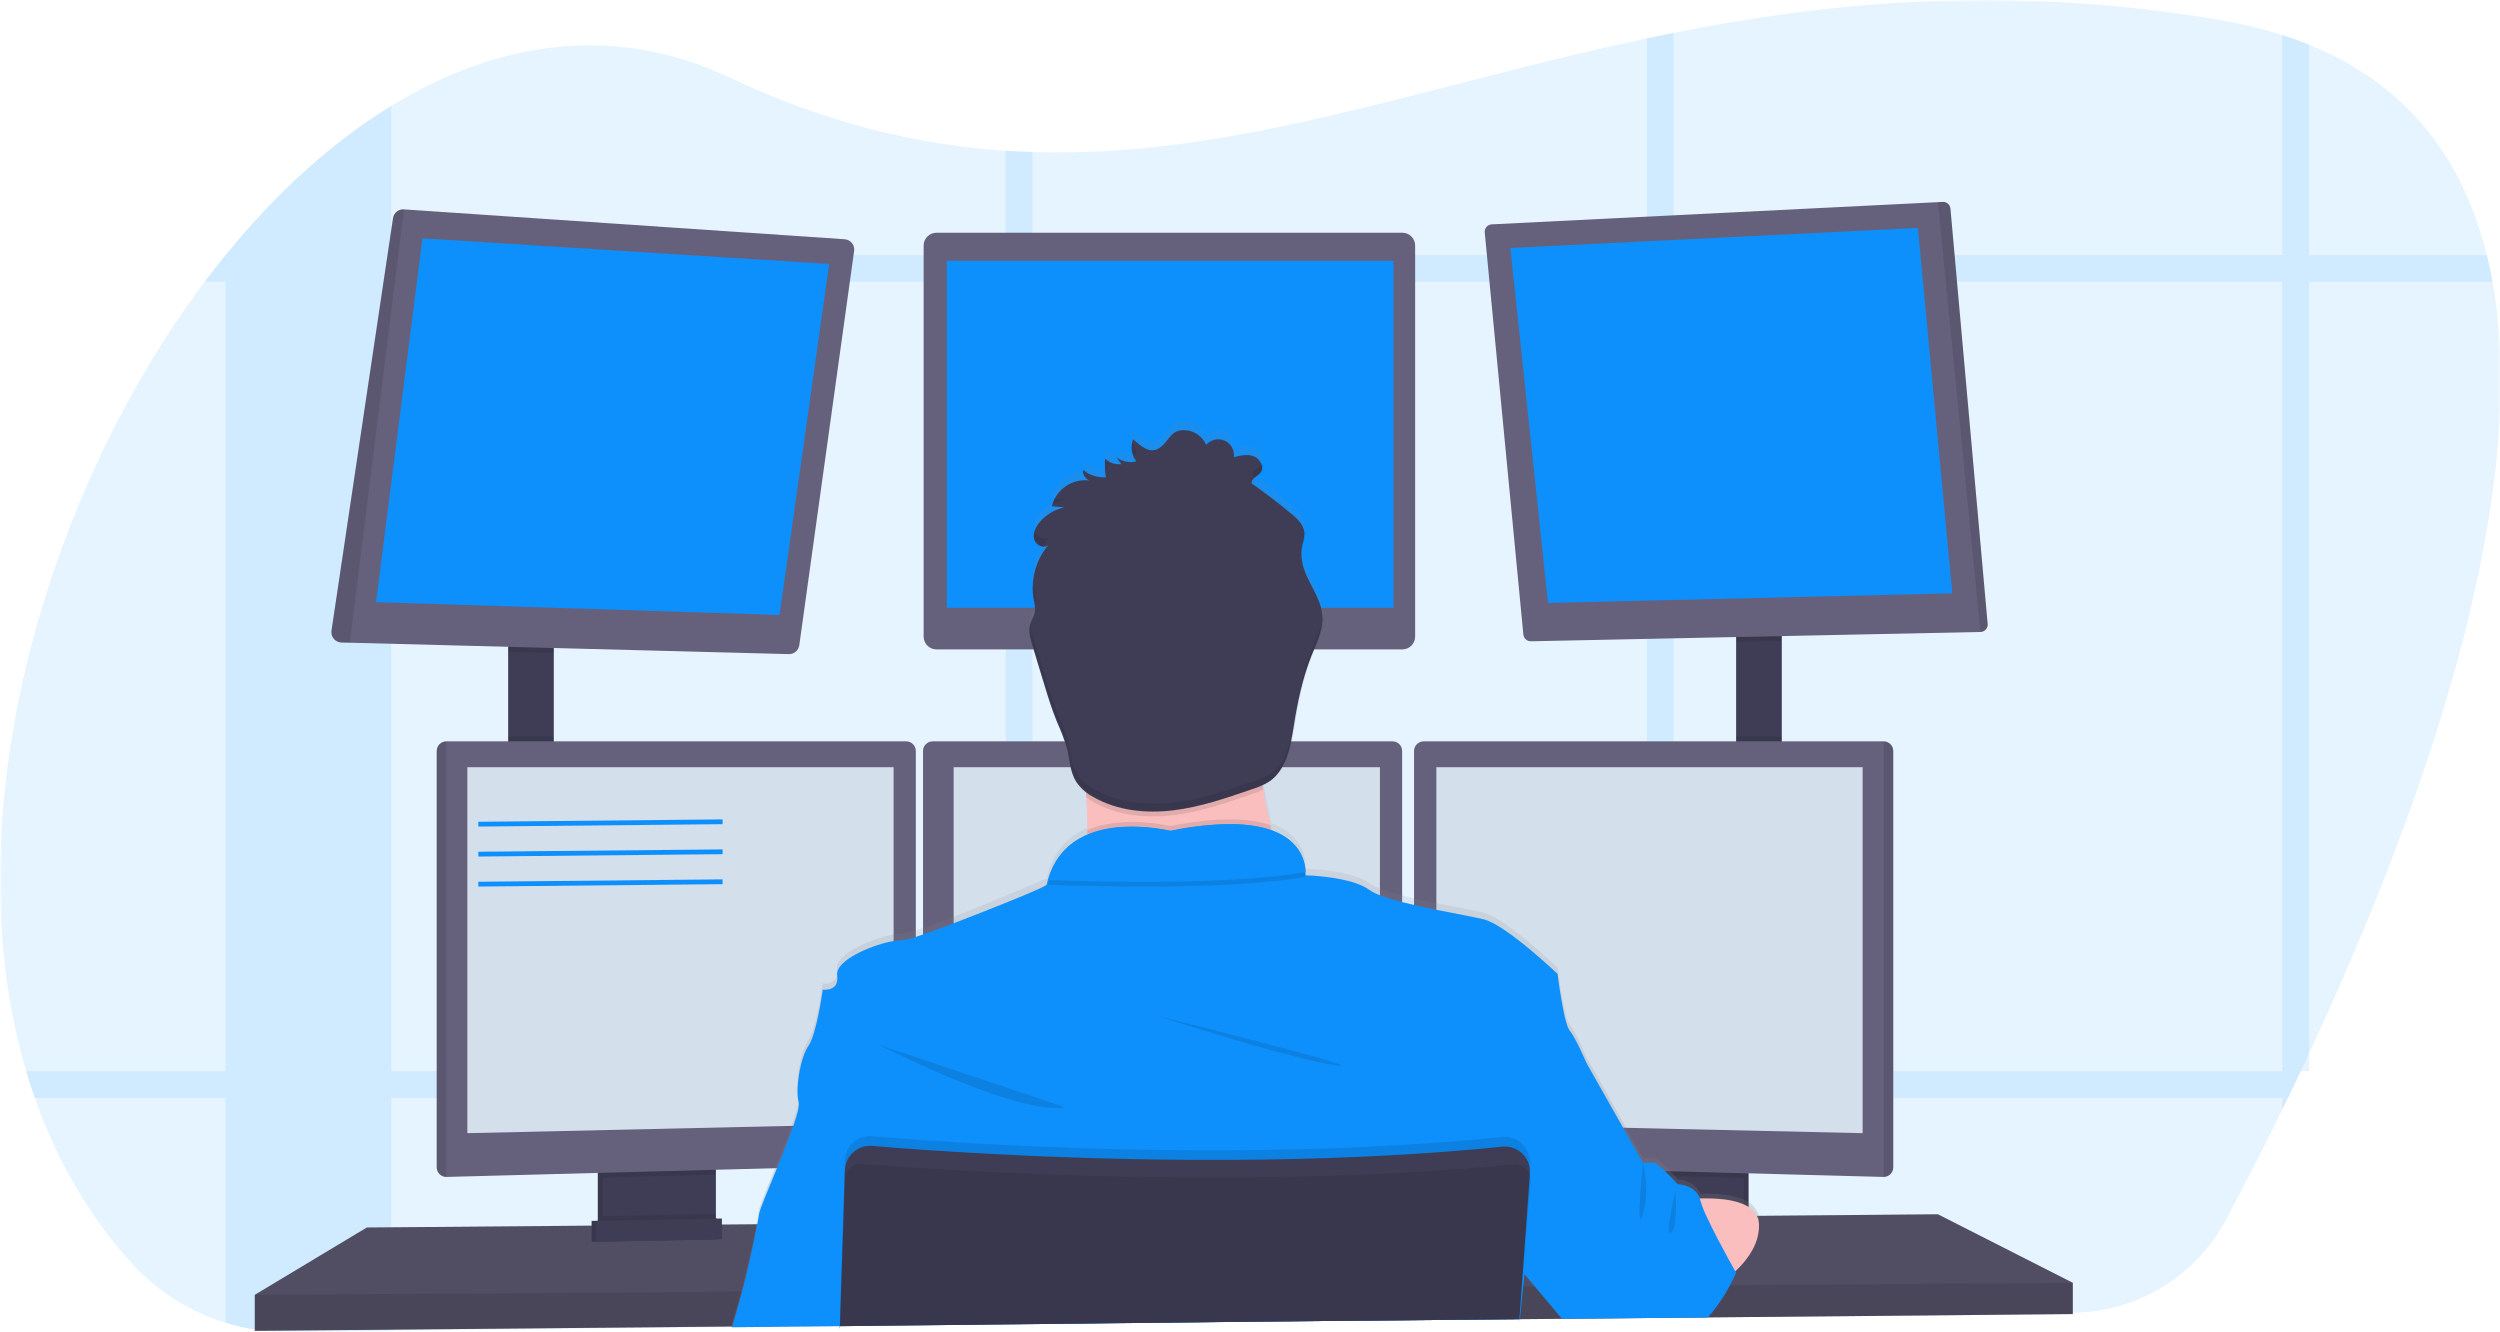 <?xml version="1.0" encoding="UTF-8"?>
<svg xmlns="http://www.w3.org/2000/svg" xmlns:xlink="http://www.w3.org/1999/xlink" width="520pt" height="277pt" viewBox="0 0 520 277" version="1.1">
<defs>
<filter id="alpha" filterUnits="objectBoundingBox" x="0%" y="0%" width="100%" height="100%">
  <feColorMatrix type="matrix" in="SourceGraphic" values="0 0 0 0 1 0 0 0 0 1 0 0 0 0 1 0 0 0 1 0"/>
</filter>
<mask id="mask0">
  <g filter="url(#alpha)">
<rect x="0" y="0" width="520" height="277" style="fill:rgb(0%,0%,0%);fill-opacity:0.102;stroke:none;"/>
  </g>
</mask>
<clipPath id="clip1">
  <rect x="0" y="0" width="520" height="277"/>
</clipPath>
<g id="surface5" clip-path="url(#clip1)">
<path style=" stroke:none;fill-rule:nonzero;fill:rgb(5.098%,56.471%,98.824%);fill-opacity:1;" d="M 480.277 219.105 C 479.699 220.355 479.121 221.59 478.543 222.805 C 477.645 224.695 476.758 226.547 475.883 228.363 C 475.492 229.172 475.102 229.961 474.723 230.75 C 470.426 239.535 466.418 247.305 463.012 253.695 C 456.715 265.488 444.492 272.906 431.137 273.047 L 355.383 273.871 L 354.586 273.871 L 348.09 273.941 L 342.535 274 L 325.504 274.184 L 324.812 274.184 L 316.141 274.281 L 315.875 274.281 L 262.426 274.859 L 214.719 275.359 L 209.168 275.422 L 174.703 275.797 L 174.66 275.797 L 152.309 276.035 L 152.07 276.035 L 81.387 276.801 L 60.242 277.031 C 55.73 277.082 51.238 276.438 46.918 275.121 C 39.406 272.848 32.656 268.57 27.395 262.746 C 18.312 252.73 11.695 241.047 7.246 228.363 C 6.605 226.535 6.008 224.684 5.449 222.805 C -9.941 170.73 8.82 103.547 42.59 58.586 C 44.004 56.703 45.441 54.871 46.906 53.086 L 46.941 53.047 C 57.324 40.285 68.969 29.625 81.371 22.047 C 103.352 8.59 127.703 4.801 151.652 16.094 C 171.918 25.656 190.84 30.148 209.184 31.371 C 211.035 31.488 212.891 31.578 214.734 31.637 C 256.809 32.961 296.238 17.785 342.547 7.988 C 344.391 7.602 346.238 7.215 348.102 6.852 C 381.133 0.27 417.777 -3.199 461.355 4.094 C 465.883 4.836 470.352 5.906 474.723 7.297 C 476.645 7.914 478.496 8.582 480.277 9.297 C 501.078 17.766 512.422 33.414 517.242 53.023 C 517.699 54.844 518.094 56.695 518.426 58.578 C 526.973 105.75 501.941 172.66 480.277 219.105 Z M 480.277 219.105 "/>
</g>
<mask id="mask1">
  <g filter="url(#alpha)">
<rect x="0" y="0" width="520" height="277" style="fill:rgb(0%,0%,0%);fill-opacity:0.102;stroke:none;"/>
  </g>
</mask>
<clipPath id="clip2">
  <rect x="0" y="0" width="520" height="277"/>
</clipPath>
<g id="surface8" clip-path="url(#clip2)">
<path style=" stroke:none;fill-rule:nonzero;fill:rgb(5.098%,56.471%,98.824%);fill-opacity:1;" d="M 81.371 22.047 L 81.371 276.855 L 60.227 277.086 C 55.715 277.137 51.223 276.492 46.906 275.176 L 46.906 53.047 L 46.941 53.047 C 57.324 40.27 68.969 29.609 81.371 22.047 Z M 81.371 22.047 "/>
<path style=" stroke:none;fill-rule:nonzero;fill:rgb(5.098%,56.471%,98.824%);fill-opacity:1;" d="M 518.453 58.586 L 42.59 58.586 C 44.004 56.703 45.441 54.871 46.906 53.086 L 46.906 53.047 L 517.27 53.047 C 517.723 54.855 518.117 56.703 518.453 58.586 Z M 518.453 58.586 "/>
<path style=" stroke:none;fill-rule:nonzero;fill:rgb(5.098%,56.471%,98.824%);fill-opacity:1;" d="M 480.277 9.301 L 480.277 222.801 L 478.543 222.801 C 477.645 224.691 476.758 226.543 475.883 228.359 C 475.492 229.164 475.102 229.953 474.723 230.746 L 474.723 7.281 C 476.645 7.898 478.496 8.574 480.277 9.301 Z M 480.277 9.301 "/>
<path style=" stroke:none;fill-rule:nonzero;fill:rgb(5.098%,56.471%,98.824%);fill-opacity:1;" d="M 348.102 6.836 L 348.102 273.961 L 342.547 274.02 L 342.547 7.977 C 344.391 7.586 346.238 7.199 348.102 6.836 Z M 348.102 6.836 "/>
<path style=" stroke:none;fill-rule:nonzero;fill:rgb(5.098%,56.471%,98.824%);fill-opacity:1;" d="M 214.734 31.621 L 214.734 275.41 L 209.184 275.469 L 209.184 31.355 C 211.035 31.477 212.891 31.547 214.734 31.621 Z M 214.734 31.621 "/>
<path style=" stroke:none;fill-rule:nonzero;fill:rgb(5.098%,56.471%,98.824%);fill-opacity:1;" d="M 478.543 222.805 C 477.645 224.695 476.758 226.547 475.883 228.363 L 7.246 228.363 C 6.605 226.535 6.008 224.684 5.449 222.805 Z M 478.543 222.805 "/>
</g>
<mask id="mask2">
  <g filter="url(#alpha)">
<rect x="0" y="0" width="520" height="277" style="fill:rgb(0%,0%,0%);fill-opacity:0.2;stroke:none;"/>
  </g>
</mask>
<clipPath id="clip3">
  <rect x="0" y="0" width="520" height="277"/>
</clipPath>
<g id="surface11" clip-path="url(#clip3)">
<path style=" stroke:none;fill-rule:nonzero;fill:rgb(0%,0%,0%);fill-opacity:1;" d="M 431.137 266.824 L 431.137 273.324 L 355.25 274.023 L 354.438 274.039 L 325.598 274.305 L 324.906 274.316 L 316.141 274.391 L 315.883 274.391 L 262.441 274.887 L 174.723 275.699 L 174.648 275.699 L 152.344 275.91 L 152.105 275.914 L 53 276.824 L 53 269.324 L 76.301 255.324 L 123.059 254.934 L 124.055 254.93 L 124.387 254.926 L 125.383 254.91 L 147.832 254.727 L 148.836 254.719 L 149.156 254.715 L 150.156 254.711 L 157.355 254.648 L 157.543 254.645 L 175.301 254.496 L 175.445 254.496 L 314.012 253.324 L 317.406 253.301 L 317.746 253.301 L 320.332 253.273 L 339.141 253.121 L 340.137 253.105 L 341.062 253.094 L 341.543 253.094 L 347.391 253.051 L 348.551 253.035 L 350.102 253.023 L 354.973 252.98 L 362.703 252.914 L 363.699 252.906 L 365.438 252.895 L 365.762 252.895 L 403.082 252.574 Z M 431.137 266.824 "/>
</g>
<mask id="mask3">
  <g filter="url(#alpha)">
<rect x="0" y="0" width="520" height="277" style="fill:rgb(0%,0%,0%);fill-opacity:0.102;stroke:none;"/>
  </g>
</mask>
<clipPath id="clip4">
  <rect x="0" y="0" width="520" height="277"/>
</clipPath>
<g id="surface14" clip-path="url(#clip4)">
<path style=" stroke:none;fill-rule:nonzero;fill:rgb(0%,0%,0%);fill-opacity:1;" d="M 147.906 241.828 L 147.906 254.074 C 147.91 255.258 147.227 256.336 146.16 256.844 C 145.77 257.035 145.344 257.137 144.91 257.145 L 127.477 257.516 C 127.012 257.527 126.551 257.43 126.129 257.23 C 125.043 256.73 124.344 255.645 124.344 254.445 L 124.344 241.828 Z M 147.906 241.828 "/>
</g>
<mask id="mask4">
  <g filter="url(#alpha)">
<rect x="0" y="0" width="520" height="277" style="fill:rgb(0%,0%,0%);fill-opacity:0.102;stroke:none;"/>
  </g>
</mask>
<clipPath id="clip5">
  <rect x="0" y="0" width="520" height="277"/>
</clipPath>
<g id="surface17" clip-path="url(#clip5)">
<path style=" stroke:none;fill-rule:nonzero;fill:rgb(0%,0%,0%);fill-opacity:1;" d="M 340.137 241.828 L 363.699 241.828 L 363.699 257.578 L 340.137 257.578 Z M 340.137 241.828 "/>
</g>
<mask id="mask5">
  <g filter="url(#alpha)">
<rect x="0" y="0" width="520" height="277" style="fill:rgb(0%,0%,0%);fill-opacity:0.102;stroke:none;"/>
  </g>
</mask>
<clipPath id="clip6">
  <rect x="0" y="0" width="520" height="277"/>
</clipPath>
<g id="surface20" clip-path="url(#clip6)">
<path style=" stroke:none;fill-rule:nonzero;fill:rgb(0%,0%,0%);fill-opacity:1;" d="M 115.188 132.91 L 115.188 135.773 L 105.699 135.531 L 105.699 132.91 Z M 115.188 132.91 "/>
</g>
<mask id="mask6">
  <g filter="url(#alpha)">
<rect x="0" y="0" width="520" height="277" style="fill:rgb(0%,0%,0%);fill-opacity:0.102;stroke:none;"/>
  </g>
</mask>
<clipPath id="clip7">
  <rect x="0" y="0" width="520" height="277"/>
</clipPath>
<g id="surface23" clip-path="url(#clip7)">
<path style=" stroke:none;fill-rule:nonzero;fill:rgb(0%,0%,0%);fill-opacity:1;" d="M 370.609 131.41 L 370.609 133.305 L 361.117 133.5 L 361.117 131.41 Z M 370.609 131.41 "/>
</g>
<mask id="mask7">
  <g filter="url(#alpha)">
<rect x="0" y="0" width="520" height="277" style="fill:rgb(0%,0%,0%);fill-opacity:0.102;stroke:none;"/>
  </g>
</mask>
<clipPath id="clip8">
  <rect x="0" y="0" width="520" height="277"/>
</clipPath>
<g id="surface26" clip-path="url(#clip8)">
<path style=" stroke:none;fill-rule:nonzero;fill:rgb(0%,0%,0%);fill-opacity:1;" d="M 413.434 129.809 C 413.461 130.23 413.316 130.641 413.031 130.949 C 412.75 131.258 412.352 131.441 411.934 131.449 L 403.082 42.047 L 404.082 41.996 C 404.906 41.953 405.617 42.57 405.691 43.395 Z M 413.434 129.809 "/>
</g>
<mask id="mask8">
  <g filter="url(#alpha)">
<rect x="0" y="0" width="520" height="277" style="fill:rgb(0%,0%,0%);fill-opacity:0.102;stroke:none;"/>
  </g>
</mask>
<clipPath id="clip9">
  <rect x="0" y="0" width="520" height="277"/>
</clipPath>
<g id="surface29" clip-path="url(#clip9)">
<path style=" stroke:none;fill-rule:nonzero;fill:rgb(0%,0%,0%);fill-opacity:1;" d="M 84.035 43.547 L 72.762 133.684 L 71.027 133.641 C 70.418 133.625 69.84 133.352 69.445 132.887 C 69.047 132.422 68.867 131.812 68.949 131.203 L 81.75 45.363 C 81.922 44.254 82.914 43.461 84.035 43.547 Z M 84.035 43.547 "/>
</g>
<mask id="mask9">
  <g filter="url(#alpha)">
<rect x="0" y="0" width="520" height="277" style="fill:rgb(0%,0%,0%);fill-opacity:0.102;stroke:none;"/>
  </g>
</mask>
<clipPath id="clip10">
  <rect x="0" y="0" width="520" height="277"/>
</clipPath>
<g id="surface32" clip-path="url(#clip10)">
<path style=" stroke:none;fill-rule:nonzero;fill:rgb(0%,0%,0%);fill-opacity:1;" d="M 105.699 153.203 L 115.188 153.203 L 115.188 161.746 L 105.699 161.746 Z M 105.699 153.203 "/>
</g>
<mask id="mask10">
  <g filter="url(#alpha)">
<rect x="0" y="0" width="520" height="277" style="fill:rgb(0%,0%,0%);fill-opacity:0.102;stroke:none;"/>
  </g>
</mask>
<clipPath id="clip11">
  <rect x="0" y="0" width="520" height="277"/>
</clipPath>
<g id="surface35" clip-path="url(#clip11)">
<path style=" stroke:none;fill-rule:nonzero;fill:rgb(0%,0%,0%);fill-opacity:1;" d="M 148.906 241.824 L 148.906 244.309 L 125.344 244.941 L 125.344 241.824 Z M 148.906 241.824 "/>
</g>
<mask id="mask11">
  <g filter="url(#alpha)">
<rect x="0" y="0" width="520" height="277" style="fill:rgb(0%,0%,0%);fill-opacity:0.102;stroke:none;"/>
  </g>
</mask>
<clipPath id="clip12">
  <rect x="0" y="0" width="520" height="277"/>
</clipPath>
<g id="surface38" clip-path="url(#clip12)">
<path style=" stroke:none;fill-rule:nonzero;fill:rgb(0%,0%,0%);fill-opacity:1;" d="M 92.836 154.203 L 92.836 244.805 L 92.812 244.805 C 91.727 244.793 90.852 243.914 90.836 242.828 L 90.836 156.18 C 90.852 155.094 91.727 154.219 92.812 154.203 Z M 92.836 154.203 "/>
</g>
<mask id="mask12">
  <g filter="url(#alpha)">
<rect x="0" y="0" width="520" height="277" style="fill:rgb(0%,0%,0%);fill-opacity:0.102;stroke:none;"/>
  </g>
</mask>
<clipPath id="clip13">
  <rect x="0" y="0" width="520" height="277"/>
</clipPath>
<g id="surface41" clip-path="url(#clip13)">
<path style=" stroke:none;fill-rule:nonzero;fill:rgb(0%,0%,0%);fill-opacity:1;" d="M 361.117 153.203 L 370.609 153.203 L 370.609 161.914 L 361.117 161.914 Z M 361.117 153.203 "/>
</g>
<mask id="mask13">
  <g filter="url(#alpha)">
<rect x="0" y="0" width="520" height="277" style="fill:rgb(0%,0%,0%);fill-opacity:0.102;stroke:none;"/>
  </g>
</mask>
<clipPath id="clip14">
  <rect x="0" y="0" width="520" height="277"/>
</clipPath>
<g id="surface44" clip-path="url(#clip14)">
<path style=" stroke:none;fill-rule:nonzero;fill:rgb(0%,0%,0%);fill-opacity:1;" d="M 362.703 241.824 L 362.703 245.031 L 339.141 244.398 L 339.141 241.824 Z M 362.703 241.824 "/>
</g>
<mask id="mask14">
  <g filter="url(#alpha)">
<rect x="0" y="0" width="520" height="277" style="fill:rgb(0%,0%,0%);fill-opacity:0.102;stroke:none;"/>
  </g>
</mask>
<clipPath id="clip15">
  <rect x="0" y="0" width="520" height="277"/>
</clipPath>
<g id="surface47" clip-path="url(#clip15)">
<path style=" stroke:none;fill-rule:nonzero;fill:rgb(0%,0%,0%);fill-opacity:1;" d="M 393.797 156.18 L 393.797 242.828 C 393.781 243.926 392.891 244.805 391.797 244.805 L 391.797 154.203 C 392.891 154.203 393.781 155.086 393.797 156.18 Z M 393.797 156.18 "/>
</g>
<mask id="mask15">
  <g filter="url(#alpha)">
<rect x="0" y="0" width="520" height="277" style="fill:rgb(0%,0%,0%);fill-opacity:0.102;stroke:none;"/>
  </g>
</mask>
<clipPath id="clip16">
  <rect x="0" y="0" width="520" height="277"/>
</clipPath>
<g id="surface50" clip-path="url(#clip16)">
<path style=" stroke:none;fill-rule:nonzero;fill:rgb(0%,0%,0%);fill-opacity:1;" d="M 431.137 266.824 L 431.137 273.324 L 355.25 274.023 L 354.438 274.039 L 325.598 274.305 L 324.906 274.316 L 316.141 274.391 L 315.883 274.391 L 262.441 274.887 L 174.723 275.699 L 174.648 275.699 L 152.344 275.91 L 152.105 275.914 L 53 276.824 L 53 269.324 L 154.156 268.66 L 154.398 268.66 L 174.871 268.52 L 174.965 268.52 L 316.371 267.586 L 316.516 267.586 L 316.602 267.578 L 316.836 267.578 L 319.227 267.566 L 319.957 267.566 L 357.168 267.316 L 359.363 267.305 L 359.855 267.301 Z M 431.137 266.824 "/>
</g>
<linearGradient id="linear0" gradientUnits="userSpaceOnUse" x1="597.75" y1="725.44" x2="597.75" y2="347.69" gradientTransform="matrix(0.5,0,0,0.5,-39.632,-86.455)">
<stop offset="0" style="stop-color:rgb(50.196%,50.196%,50.196%);stop-opacity:0.251;"/>
<stop offset="0.54" style="stop-color:rgb(50.196%,50.196%,50.196%);stop-opacity:0.122;"/>
<stop offset="1" style="stop-color:rgb(50.196%,50.196%,50.196%);stop-opacity:0.102;"/>
</linearGradient>
<mask id="mask16">
  <g filter="url(#alpha)">
<rect x="0" y="0" width="520" height="277" style="fill:rgb(0%,0%,0%);fill-opacity:0.102;stroke:none;"/>
  </g>
</mask>
<clipPath id="clip17">
  <rect x="0" y="0" width="520" height="277"/>
</clipPath>
<g id="surface53" clip-path="url(#clip17)">
<path style=" stroke:none;fill-rule:nonzero;fill:rgb(0%,0%,0%);fill-opacity:1;" d="M 269.043 188.578 C 269.043 188.578 219.34 194.578 224.086 188.578 C 225.805 186.41 226.277 179.98 226.184 172.656 C 233.762 169.414 243.402 171.828 243.402 171.828 C 253.551 169.805 260.059 170.199 264.223 171.621 C 265.539 177.352 267.145 183.012 269.043 188.578 Z M 269.043 188.578 "/>
</g>
<mask id="mask17">
  <g filter="url(#alpha)">
<rect x="0" y="0" width="520" height="277" style="fill:rgb(0%,0%,0%);fill-opacity:0.102;stroke:none;"/>
  </g>
</mask>
<clipPath id="clip18">
  <rect x="0" y="0" width="520" height="277"/>
</clipPath>
<g id="surface56" clip-path="url(#clip18)">
<path style=" stroke:none;fill-rule:nonzero;fill:rgb(0%,0%,0%);fill-opacity:1;" d="M 182.875 217.328 C 182.875 217.328 211.348 232.078 221.586 230.328 Z M 182.875 217.328 "/>
</g>
<mask id="mask18">
  <g filter="url(#alpha)">
<rect x="0" y="0" width="520" height="277" style="fill:rgb(0%,0%,0%);fill-opacity:0.102;stroke:none;"/>
  </g>
</mask>
<clipPath id="clip19">
  <rect x="0" y="0" width="520" height="277"/>
</clipPath>
<g id="surface59" clip-path="url(#clip19)">
<path style=" stroke:none;fill-rule:nonzero;fill:rgb(0%,0%,0%);fill-opacity:1;" d="M 240.82 211.328 C 240.82 211.328 268.543 220.328 277.781 221.578 C 287.023 222.828 240.82 211.328 240.82 211.328 Z M 240.82 211.328 "/>
</g>
<mask id="mask19">
  <g filter="url(#alpha)">
<rect x="0" y="0" width="520" height="277" style="fill:rgb(0%,0%,0%);fill-opacity:0.102;stroke:none;"/>
  </g>
</mask>
<clipPath id="clip20">
  <rect x="0" y="0" width="520" height="277"/>
</clipPath>
<g id="surface62" clip-path="url(#clip20)">
<path style=" stroke:none;fill-rule:nonzero;fill:rgb(0%,0%,0%);fill-opacity:1;" d="M 271.57 182.371 C 257.082 185.039 229.809 184.465 218.02 184.059 C 222.34 168.559 243.41 173.828 243.41 173.828 C 269.492 168.621 271.488 179.43 271.57 182.371 Z M 271.57 182.371 "/>
</g>
<mask id="mask20">
  <g filter="url(#alpha)">
<rect x="0" y="0" width="520" height="277" style="fill:rgb(0%,0%,0%);fill-opacity:0.102;stroke:none;"/>
  </g>
</mask>
<clipPath id="clip21">
  <rect x="0" y="0" width="520" height="277"/>
</clipPath>
<g id="surface65" clip-path="url(#clip21)">
<path style=" stroke:none;fill-rule:nonzero;fill:rgb(0%,0%,0%);fill-opacity:1;" d="M 262.723 164.27 C 261.988 164.598 261.238 164.891 260.473 165.141 C 255.09 167 249.66 168.875 243.992 169.555 C 238.32 170.234 232.371 169.637 227.426 166.805 C 226.906 166.512 226.406 166.188 225.93 165.828 C 225.379 154.828 224.055 144.078 224.055 144.078 C 224.055 144.078 267.512 123.578 262.52 139.828 C 260.531 146.395 261.203 155.613 262.723 164.27 Z M 262.723 164.27 "/>
</g>
<mask id="mask21">
  <g filter="url(#alpha)">
<rect x="0" y="0" width="520" height="277" style="fill:rgb(0%,0%,0%);fill-opacity:0.102;stroke:none;"/>
  </g>
</mask>
<clipPath id="clip22">
  <rect x="0" y="0" width="520" height="277"/>
</clipPath>
<g id="surface68" clip-path="url(#clip22)">
<path style=" stroke:none;fill-rule:nonzero;fill:rgb(0%,0%,0%);fill-opacity:1;" d="M 318.211 242.129 L 318.16 242.844 L 318.16 242.895 L 318.074 244.047 L 317.41 253.301 L 316.605 264.449 L 316.375 267.59 L 315.875 274.309 L 315.875 274.395 L 262.426 274.895 L 174.719 275.844 L 174.719 276.266 L 174.648 276.266 L 174.648 275.703 L 174.871 268.523 L 175.301 254.496 L 175.672 242.602 L 175.707 241.414 C 175.75 239.969 176.387 238.605 177.465 237.645 C 178.543 236.684 179.973 236.207 181.41 236.328 C 183.77 236.531 186.832 236.773 190.492 237.035 L 191.992 237.145 C 213.137 238.613 252.211 240.516 291.645 238.145 C 292.473 238.102 293.309 238.051 294.141 237.988 C 300.258 237.605 306.367 237.109 312.414 236.488 C 313.961 236.328 315.504 236.859 316.621 237.945 C 317.738 239.027 318.32 240.551 318.211 242.105 Z M 318.211 242.129 "/>
</g>
<mask id="mask22">
  <g filter="url(#alpha)">
<rect x="0" y="0" width="520" height="277" style="fill:rgb(0%,0%,0%);fill-opacity:0.102;stroke:none;"/>
  </g>
</mask>
<clipPath id="clip23">
  <rect x="0" y="0" width="520" height="277"/>
</clipPath>
<g id="surface71" clip-path="url(#clip23)">
<path style=" stroke:none;fill-rule:nonzero;fill:rgb(0%,0%,0%);fill-opacity:1;" d="M 318.359 245.637 L 317.746 253.301 L 316.832 264.727 L 316.602 267.586 L 316.102 273.988 L 316.07 274.309 L 316.07 274.395 L 315.996 275.137 L 316.051 274.395 L 315.906 274.395 L 262.457 274.895 L 174.719 275.844 L 174.719 275.703 L 174.961 268.523 L 175.461 254.496 L 175.781 245.172 C 175.812 244.094 176.387 243.105 177.309 242.547 C 177.875 242.199 178.535 242.039 179.199 242.094 C 180.246 242.18 181.535 242.281 183.039 242.391 C 185.48 242.57 188.492 242.781 192 243 C 198.492 243.41 206.641 243.852 215.977 244.211 C 241.953 245.211 277.02 245.547 310.328 242.625 C 311.824 242.496 313.375 242.352 314.887 242.203 C 315.484 242.145 316.09 242.262 316.625 242.535 C 316.777 242.609 316.922 242.699 317.055 242.805 C 317.488 243.121 317.836 243.543 318.055 244.035 C 318.105 244.133 318.148 244.234 318.18 244.34 C 318.328 244.754 318.391 245.195 318.359 245.637 Z M 318.359 245.637 "/>
</g>
<mask id="mask23">
  <g filter="url(#alpha)">
<rect x="0" y="0" width="520" height="277" style="fill:rgb(0%,0%,0%);fill-opacity:0.102;stroke:none;"/>
  </g>
</mask>
<clipPath id="clip24">
  <rect x="0" y="0" width="520" height="277"/>
</clipPath>
<g id="surface74" clip-path="url(#clip24)">
<path style=" stroke:none;fill-rule:nonzero;fill:rgb(0%,0%,0%);fill-opacity:1;" d="M 148.906 252.48 L 148.906 254.074 C 148.906 255.258 148.227 256.336 147.16 256.844 L 127.129 257.23 C 126.039 256.73 125.344 255.645 125.344 254.445 L 125.344 252.945 Z M 148.906 252.48 "/>
</g>
<mask id="mask24">
  <g filter="url(#alpha)">
<rect x="0" y="0" width="520" height="277" style="fill:rgb(0%,0%,0%);fill-opacity:0.102;stroke:none;"/>
  </g>
</mask>
<clipPath id="clip25">
  <rect x="0" y="0" width="520" height="277"/>
</clipPath>
<g id="surface77" clip-path="url(#clip25)">
<path style=" stroke:none;fill-rule:nonzero;fill:rgb(0%,0%,0%);fill-opacity:1;" d="M 149.156 257.785 L 123.059 258.285 L 123.059 253.949 L 149.156 253.449 Z M 149.156 257.785 "/>
</g>
<mask id="mask25">
  <g filter="url(#alpha)">
<rect x="0" y="0" width="520" height="277" style="fill:rgb(0%,0%,0%);fill-opacity:0.102;stroke:none;"/>
  </g>
</mask>
<clipPath id="clip26">
  <rect x="0" y="0" width="520" height="277"/>
</clipPath>
<g id="surface80" clip-path="url(#clip26)">
<path style=" stroke:none;fill-rule:nonzero;fill:rgb(0%,0%,0%);fill-opacity:1;" d="M 236.566 94.324 C 236.078 93.691 235.754 92.945 235.625 92.156 C 235.504 92.926 235.574 93.719 235.832 94.453 C 236.082 94.434 236.328 94.387 236.566 94.324 Z M 236.566 94.324 "/>
<path style=" stroke:none;fill-rule:nonzero;fill:rgb(0%,0%,0%);fill-opacity:1;" d="M 230.223 97.645 C 230.129 97.031 230.066 96.414 230.039 95.797 C 230.039 96.41 230.039 97.031 230.039 97.648 Z M 230.223 97.645 "/>
<path style=" stroke:none;fill-rule:nonzero;fill:rgb(0%,0%,0%);fill-opacity:1;" d="M 270.934 114.328 C 270.961 113.883 271.023 113.441 271.113 113.004 C 271.352 112.246 271.484 111.457 271.516 110.66 C 271.504 110.48 271.477 110.305 271.434 110.129 C 271.348 110.59 271.215 111.051 271.113 111.504 C 270.914 112.434 270.855 113.383 270.934 114.328 Z M 270.934 114.328 "/>
<path style=" stroke:none;fill-rule:nonzero;fill:rgb(0%,0%,0%);fill-opacity:1;" d="M 260.543 98.879 L 261.09 99.273 C 261.547 98.941 261.977 98.57 262.371 98.164 C 262.754 97.637 262.828 96.941 262.562 96.344 C 262.512 96.461 262.449 96.566 262.371 96.664 C 261.758 97.453 260.398 97.891 260.543 98.879 Z M 260.543 98.879 "/>
<path style=" stroke:none;fill-rule:nonzero;fill:rgb(0%,0%,0%);fill-opacity:1;" d="M 219.5 103.691 C 219.316 104.055 219.172 104.438 219.062 104.828 C 219.848 104.395 220.688 104.074 221.562 103.887 Z M 219.5 103.691 "/>
<path style=" stroke:none;fill-rule:nonzero;fill:rgb(0%,0%,0%);fill-opacity:1;" d="M 226.387 98.25 C 226.059 98.07 225.746 97.863 225.449 97.637 C 225.438 97.832 225.449 98.031 225.492 98.227 C 225.793 98.211 226.09 98.219 226.387 98.25 Z M 226.387 98.25 "/>
<path style=" stroke:none;fill-rule:nonzero;fill:rgb(0%,0%,0%);fill-opacity:1;" d="M 275.227 127.711 C 275.02 130.137 273.891 132.469 272.977 134.77 C 271.145 139.379 270.109 144.27 269.336 149.176 C 268.641 153.57 267.836 158.559 264.09 160.996 C 263.02 161.637 261.875 162.141 260.68 162.496 C 255.293 164.359 249.863 166.23 244.195 166.91 C 238.527 167.59 232.578 166.996 227.633 164.164 C 226.199 163.418 224.965 162.328 224.043 161 C 222.711 158.887 222.688 156.234 222.047 153.816 C 221.5 152.02 220.832 150.262 220.047 148.555 C 218.945 145.863 218.094 143.055 217.25 140.289 C 216.469 137.719 215.688 135.148 214.91 132.574 C 214.652 131.801 214.461 131.008 214.34 130.199 C 214.145 131.48 214.523 132.82 214.91 134.074 C 215.688 136.652 216.469 139.223 217.25 141.789 C 218.094 144.574 218.945 147.363 220.047 150.055 C 220.832 151.762 221.5 153.52 222.047 155.316 C 222.676 157.734 222.699 160.387 224.043 162.5 C 224.965 163.828 226.199 164.918 227.633 165.664 C 232.578 168.496 238.539 169.09 244.195 168.41 C 249.852 167.73 255.273 165.859 260.68 163.996 C 261.875 163.641 263.02 163.137 264.09 162.496 C 267.812 160.059 268.641 155.07 269.336 150.676 C 270.109 145.77 271.145 140.879 272.977 136.27 C 274.066 133.531 275.477 130.746 275.234 127.801 C 275.234 127.77 275.227 127.738 275.227 127.711 Z M 275.227 127.711 "/>
<path style=" stroke:none;fill-rule:nonzero;fill:rgb(0%,0%,0%);fill-opacity:1;" d="M 215.438 125.773 C 215.438 125.773 215.438 125.738 215.438 125.719 C 215.527 124.84 215.449 123.949 215.207 123.094 C 215.109 122.547 215.043 121.992 215.012 121.434 C 214.957 122.492 215.02 123.555 215.207 124.594 C 215.289 124.984 215.379 125.379 215.438 125.773 Z M 215.438 125.773 "/>
<path style=" stroke:none;fill-rule:nonzero;fill:rgb(0%,0%,0%);fill-opacity:1;" d="M 216.961 113.547 C 217.344 112.898 217.781 112.285 218.266 111.711 C 217.352 112.586 215.664 111.805 215.309 110.59 C 215.176 111.082 215.176 111.598 215.309 112.09 C 215.559 112.836 216.188 113.391 216.961 113.547 Z M 216.961 113.547 "/>
</g>
<mask id="mask26">
  <g filter="url(#alpha)">
<rect x="0" y="0" width="520" height="277" style="fill:rgb(0%,0%,0%);fill-opacity:0.102;stroke:none;"/>
  </g>
</mask>
<clipPath id="clip27">
  <rect x="0" y="0" width="520" height="277"/>
</clipPath>
<g id="surface83" clip-path="url(#clip27)">
<path style=" stroke:none;fill-rule:nonzero;fill:rgb(0%,0%,0%);fill-opacity:1;" d="M 341.723 241.828 C 341.723 241.828 343.305 247.578 341.723 252.578 C 340.137 257.578 341.723 241.828 341.723 241.828 Z M 341.723 241.828 "/>
</g>
<mask id="mask27">
  <g filter="url(#alpha)">
<rect x="0" y="0" width="520" height="277" style="fill:rgb(0%,0%,0%);fill-opacity:0.102;stroke:none;"/>
  </g>
</mask>
<clipPath id="clip28">
  <rect x="0" y="0" width="520" height="277"/>
</clipPath>
<g id="surface86" clip-path="url(#clip28)">
<path style=" stroke:none;fill-rule:nonzero;fill:rgb(0%,0%,0%);fill-opacity:1;" d="M 348.465 247.695 C 348.465 247.695 349.129 254.996 347.629 256.289 C 346.133 257.586 348.465 247.695 348.465 247.695 Z M 348.465 247.695 "/>
</g>
</defs>
<g id="surface1">
<use xlink:href="#surface5" mask="url(#mask0)"/>
<use xlink:href="#surface8" mask="url(#mask1)"/>
<path style=" stroke:none;fill-rule:nonzero;fill:rgb(24.706%,23.922%,33.725%);fill-opacity:1;" d="M 105.699 132.914 L 115.188 132.914 L 115.188 161.746 L 105.699 161.746 Z M 105.699 132.914 "/>
<path style=" stroke:none;fill-rule:nonzero;fill:rgb(24.706%,23.922%,33.725%);fill-opacity:1;" d="M 361.117 131.414 L 370.609 131.414 L 370.609 161.914 L 361.117 161.914 Z M 361.117 131.414 "/>
<path style=" stroke:none;fill-rule:nonzero;fill:rgb(39.608%,38.039%,49.02%);fill-opacity:1;" d="M 431.137 266.824 L 431.137 273.324 L 355.25 274.023 L 354.438 274.039 L 325.598 274.305 L 324.906 274.316 L 316.141 274.391 L 315.883 274.391 L 262.441 274.887 L 174.723 275.699 L 174.648 275.699 L 152.344 275.91 L 152.105 275.914 L 53 276.824 L 53 269.324 L 76.301 255.324 L 123.059 254.934 L 124.055 254.93 L 124.387 254.926 L 125.383 254.91 L 147.832 254.727 L 148.836 254.719 L 149.156 254.715 L 150.156 254.711 L 157.355 254.648 L 157.543 254.645 L 175.301 254.496 L 175.445 254.496 L 314.012 253.324 L 317.406 253.301 L 317.746 253.301 L 320.332 253.273 L 339.141 253.121 L 340.137 253.105 L 341.062 253.094 L 341.543 253.094 L 347.391 253.051 L 348.551 253.035 L 350.102 253.023 L 354.973 252.98 L 362.703 252.914 L 363.699 252.906 L 365.438 252.895 L 365.762 252.895 L 403.082 252.574 Z M 431.137 266.824 "/>
<use xlink:href="#surface11" mask="url(#mask2)"/>
<path style=" stroke:none;fill-rule:nonzero;fill:rgb(24.706%,23.922%,33.725%);fill-opacity:1;" d="M 147.906 241.828 L 147.906 254.074 C 147.91 255.258 147.227 256.336 146.16 256.844 C 145.77 257.035 145.344 257.137 144.91 257.145 L 127.477 257.516 C 127.012 257.527 126.551 257.43 126.129 257.23 C 125.043 256.73 124.344 255.645 124.344 254.445 L 124.344 241.828 Z M 147.906 241.828 "/>
<use xlink:href="#surface14" mask="url(#mask3)"/>
<path style=" stroke:none;fill-rule:nonzero;fill:rgb(24.706%,23.922%,33.725%);fill-opacity:1;" d="M 148.906 241.828 L 148.906 254.074 C 148.906 255.258 148.227 256.336 147.16 256.844 C 146.77 257.035 146.344 257.137 145.91 257.145 L 128.477 257.516 C 128.012 257.527 127.551 257.43 127.129 257.23 C 126.039 256.73 125.344 255.645 125.344 254.445 L 125.344 241.828 Z M 148.906 241.828 "/>
<path style=" stroke:none;fill-rule:nonzero;fill:rgb(24.706%,23.922%,33.725%);fill-opacity:1;" d="M 340.137 241.828 L 363.699 241.828 L 363.699 257.578 L 340.137 257.578 Z M 340.137 241.828 "/>
<use xlink:href="#surface17" mask="url(#mask4)"/>
<path style=" stroke:none;fill-rule:nonzero;fill:rgb(24.706%,23.922%,33.725%);fill-opacity:1;" d="M 339.141 241.828 L 362.703 241.828 L 362.703 257.578 L 339.141 257.578 Z M 339.141 241.828 "/>
<use xlink:href="#surface20" mask="url(#mask5)"/>
<path style=" stroke:none;fill-rule:nonzero;fill:rgb(39.608%,38.039%,49.02%);fill-opacity:1;" d="M 177.66 52.199 L 166.254 134.199 C 166.105 135.285 165.164 136.082 164.07 136.055 L 72.762 133.684 L 71.027 133.641 C 70.418 133.625 69.84 133.352 69.445 132.887 C 69.047 132.422 68.867 131.812 68.949 131.203 L 81.75 45.363 C 81.922 44.262 82.906 43.473 84.02 43.551 L 175.66 49.762 C 176.258 49.793 176.816 50.078 177.195 50.543 C 177.574 51.004 177.742 51.605 177.66 52.199 Z M 177.66 52.199 "/>
<path style=" stroke:none;fill-rule:nonzero;fill:rgb(5.098%,56.471%,98.824%);fill-opacity:1;" d="M 87.879 49.578 L 78.227 125.246 L 162.145 127.91 L 172.465 54.91 Z M 87.879 49.578 "/>
<path style=" stroke:none;fill-rule:nonzero;fill:rgb(39.608%,38.039%,49.02%);fill-opacity:1;" d="M 194.777 48.41 L 291.691 48.41 C 293.16 48.41 294.352 49.602 294.352 51.074 L 294.352 132.41 C 294.352 133.883 293.16 135.074 291.691 135.074 L 194.777 135.074 C 193.309 135.074 192.117 133.883 192.117 132.41 L 192.117 51.074 C 192.117 49.602 193.309 48.41 194.777 48.41 Z M 194.777 48.41 "/>
<path style=" stroke:none;fill-rule:nonzero;fill:rgb(5.098%,56.471%,98.824%);fill-opacity:1;" d="M 196.941 54.246 L 289.852 54.246 L 289.852 126.41 L 196.941 126.41 Z M 196.941 54.246 "/>
<use xlink:href="#surface23" mask="url(#mask6)"/>
<path style=" stroke:none;fill-rule:nonzero;fill:rgb(39.608%,38.039%,49.02%);fill-opacity:1;" d="M 413.434 129.809 C 413.461 130.23 413.316 130.641 413.031 130.949 C 412.75 131.258 412.352 131.441 411.934 131.449 L 318.422 133.387 C 317.617 133.402 316.938 132.793 316.859 131.988 L 308.824 48.352 C 308.781 47.93 308.918 47.512 309.191 47.195 C 309.469 46.875 309.859 46.684 310.281 46.664 L 403.082 42.047 L 404.082 41.996 C 404.906 41.953 405.617 42.57 405.691 43.395 Z M 413.434 129.809 "/>
<path style=" stroke:none;fill-rule:nonzero;fill:rgb(5.098%,56.471%,98.824%);fill-opacity:1;" d="M 314.164 51.578 L 398.918 47.41 L 406.074 123.41 L 321.992 125.41 Z M 314.164 51.578 "/>
<use xlink:href="#surface26" mask="url(#mask7)"/>
<use xlink:href="#surface29" mask="url(#mask8)"/>
<use xlink:href="#surface32" mask="url(#mask9)"/>
<use xlink:href="#surface35" mask="url(#mask10)"/>
<path style=" stroke:none;fill-rule:nonzero;fill:rgb(39.608%,38.039%,49.02%);fill-opacity:1;" d="M 190.492 156.18 L 190.492 240.281 C 190.48 241.348 189.633 242.215 188.57 242.254 L 92.836 244.805 L 92.812 244.805 C 91.727 244.793 90.852 243.914 90.836 242.828 L 90.836 156.18 C 90.852 155.094 91.727 154.219 92.812 154.203 L 188.52 154.203 C 189.602 154.219 190.477 155.094 190.492 156.18 Z M 190.492 156.18 "/>
<use xlink:href="#surface38" mask="url(#mask11)"/>
<path style=" stroke:none;fill-rule:nonzero;fill:rgb(83.137%,87.451%,92.549%);fill-opacity:1;" d="M 97.207 159.574 L 185.871 159.574 L 185.871 233.699 L 97.207 235.699 Z M 97.207 159.574 "/>
<use xlink:href="#surface41" mask="url(#mask12)"/>
<use xlink:href="#surface44" mask="url(#mask13)"/>
<path style=" stroke:none;fill-rule:nonzero;fill:rgb(39.608%,38.039%,49.02%);fill-opacity:1;" d="M 393.797 156.18 L 393.797 242.828 C 393.781 243.926 392.891 244.805 391.797 244.805 L 296.047 242.254 C 294.98 242.215 294.133 241.348 294.121 240.281 L 294.121 156.18 C 294.137 155.094 295.012 154.219 296.094 154.203 L 391.805 154.203 C 392.895 154.207 393.781 155.086 393.797 156.18 Z M 393.797 156.18 "/>
<use xlink:href="#surface47" mask="url(#mask14)"/>
<path style=" stroke:none;fill-rule:nonzero;fill:rgb(83.137%,87.451%,92.549%);fill-opacity:1;" d="M 387.426 159.574 L 298.762 159.574 L 298.762 233.699 L 387.426 235.699 Z M 387.426 159.574 "/>
<path style=" stroke:none;fill-rule:nonzero;fill:rgb(39.608%,38.039%,49.02%);fill-opacity:1;" d="M 291.645 156.18 L 291.645 240.281 C 291.633 241.348 290.785 242.215 289.723 242.254 L 193.988 244.805 C 192.895 244.805 192.004 243.926 191.992 242.828 L 191.992 156.18 C 192.004 155.094 192.879 154.219 193.965 154.203 L 289.672 154.203 C 290.754 154.219 291.633 155.094 291.645 156.18 Z M 291.645 156.18 "/>
<path style=" stroke:none;fill-rule:nonzero;fill:rgb(83.137%,87.451%,92.549%);fill-opacity:1;" d="M 198.359 159.574 L 287.023 159.574 L 287.023 233.699 L 198.359 235.699 Z M 198.359 159.574 "/>
<use xlink:href="#surface50" mask="url(#mask15)"/>
<path style=" stroke:none;fill-rule:nonzero;fill:rgb(98.431%,74.51%,74.51%);fill-opacity:1;" d="M 269.035 136.078 C 269.035 150.254 257.559 161.746 243.395 161.746 C 229.234 161.746 217.754 150.254 217.754 136.078 C 217.754 121.906 229.234 110.414 243.395 110.414 C 257.559 110.414 269.035 121.906 269.035 136.078 Z M 269.035 136.078 "/>
<path style=" stroke:none;fill-rule:nonzero;fill:url(#linear0);" d="M 152.055 276.09 C 152.055 276.035 152.082 275.977 152.105 275.914 C 152.602 274.121 153.492 271.086 154.156 268.66 C 154.242 268.359 154.32 268.066 154.398 267.785 C 155.129 265.051 156.559 258.645 157.355 254.648 C 157.633 253.246 157.852 252.148 157.898 251.602 C 158 250.754 159.5 247.141 161.203 242.984 C 162.398 240.066 163.703 236.875 164.656 234.184 C 165.281 232.586 165.77 230.941 166.121 229.262 C 166.195 228.91 166.195 228.547 166.121 228.195 C 165.969 227.625 165.891 227.035 165.879 226.445 C 165.766 223.344 166.691 218.445 168.117 216.391 C 169.867 213.891 171.117 204.559 171.117 204.559 C 171.117 204.559 173.703 204.934 174.113 202.797 C 174.156 202.562 174.172 202.328 174.164 202.094 C 174.16 201.91 174.145 201.723 174.117 201.539 C 173.672 198.422 181.469 195.102 185.855 194.387 C 186.352 194.301 186.852 194.254 187.355 194.246 C 188.422 194.129 189.469 193.887 190.477 193.523 C 190.941 193.383 191.441 193.215 191.977 193.023 C 193.812 192.406 196.012 191.586 198.344 190.684 C 207.117 187.281 217.734 182.684 217.734 182.684 C 217.812 182.328 217.895 181.988 217.992 181.656 C 219.055 177.379 222.086 173.867 226.156 172.191 C 226.156 171.859 226.156 171.523 226.156 171.191 C 226.156 169.465 226.082 167.691 226.008 165.922 C 226.008 165.574 225.977 165.23 225.957 164.887 C 225.957 164.785 225.957 164.68 225.957 164.578 C 225.957 164.48 225.957 164.406 225.957 164.32 C 225.957 163.969 225.922 163.621 225.902 163.273 L 225.812 163.203 C 225.047 162.625 224.387 161.914 223.863 161.105 C 223.574 160.633 223.336 160.129 223.156 159.605 C 222.531 157.91 222.387 156.02 221.965 154.23 L 221.875 153.859 C 221.332 152.055 220.664 150.285 219.879 148.57 C 218.773 145.859 217.926 143.07 217.082 140.246 C 216.57 138.535 216.051 136.82 215.527 135.105 L 214.738 132.484 C 214.59 131.984 214.438 131.484 214.324 130.984 C 214.27 130.754 214.227 130.52 214.195 130.285 C 214.055 129.52 214.094 128.727 214.312 127.98 C 214.508 127.469 214.727 126.969 214.973 126.48 C 215.078 126.258 215.16 126.027 215.223 125.789 C 215.238 125.738 215.254 125.684 215.262 125.629 C 215.297 125.453 215.316 125.27 215.316 125.09 C 215.301 124.434 215.215 123.781 215.059 123.145 C 215.055 123.137 215.055 123.129 215.059 123.121 C 215.051 123.074 215.043 123.031 215.035 122.984 C 214.945 122.488 214.883 121.988 214.852 121.484 C 214.676 118.777 215.277 116.078 216.586 113.699 L 216.684 113.52 C 216.957 113.035 217.266 112.574 217.602 112.129 C 217.754 111.922 217.914 111.719 218.102 111.52 C 217.402 112.191 216.254 111.895 215.602 111.176 C 215.496 111.062 215.402 110.938 215.328 110.801 C 215.285 110.727 215.246 110.652 215.215 110.574 C 215.188 110.516 215.168 110.449 215.148 110.387 C 214.797 109.16 215.406 107.855 216.207 106.859 C 216.996 105.891 217.969 105.09 219.074 104.512 C 219.141 104.473 219.207 104.438 219.273 104.406 C 219.699 104.191 220.141 104.016 220.594 103.875 C 220.859 103.785 221.133 103.715 221.406 103.656 L 219.555 103.484 L 218.805 103.414 C 219.566 100.387 222.184 98.188 225.297 97.961 L 225.836 97.961 C 226.102 97.965 226.363 97.984 226.621 98.023 C 225.773 97.652 225.242 96.789 225.297 95.859 C 226.605 96.887 228.227 97.426 229.891 97.391 L 230.078 97.391 C 229.992 96.848 229.938 96.301 229.91 95.754 C 229.859 95.012 229.859 94.266 229.91 93.523 C 230.816 94.387 232.055 94.801 233.297 94.656 L 232.258 93.203 C 233.184 93.945 234.352 94.309 235.535 94.23 L 235.773 94.203 C 235.973 94.184 236.172 94.145 236.367 94.09 L 236.414 94.09 C 236.316 93.969 236.234 93.844 236.148 93.715 L 236.117 93.656 C 235.91 93.328 235.742 92.977 235.617 92.609 C 235.57 92.469 235.527 92.324 235.5 92.176 C 235.281 91.266 235.359 90.312 235.723 89.449 C 237.336 90.801 239.105 92.645 241.219 91.25 C 243.332 89.855 243.402 87.297 246.711 87.555 C 248.566 87.73 250.176 88.902 250.914 90.613 C 251.871 89.531 253.414 89.18 254.746 89.738 C 256.055 90.363 256.832 91.742 256.684 93.184 C 258.059 92.84 259.535 92.5 260.855 93.02 C 262.172 93.539 263.023 95.227 262.273 96.352 C 262.254 96.387 262.23 96.418 262.203 96.449 C 261.59 97.246 260.23 97.68 260.375 98.68 L 260.586 98.828 L 261.234 99.301 C 263.781 101.141 266.262 103.074 268.676 105.102 C 269.914 106.141 271.234 107.391 271.32 109.016 C 271.336 109.414 271.293 109.812 271.199 110.199 C 271.121 110.59 271.008 110.98 270.926 111.371 C 270.711 112.363 270.652 113.383 270.754 114.395 C 270.789 114.691 270.836 114.98 270.891 115.273 C 271.652 119.141 274.742 122.328 275.047 126.273 L 275.047 126.555 C 275.062 126.977 275.051 127.398 275.012 127.82 C 274.781 130.219 273.672 132.523 272.773 134.82 C 272.719 134.961 272.664 135.102 272.613 135.238 C 270.879 139.738 269.879 144.535 269.117 149.32 C 268.871 151.02 268.535 152.703 268.117 154.363 C 267.66 156.27 266.793 158.051 265.574 159.578 C 265.086 160.156 264.523 160.66 263.895 161.078 C 263.477 161.352 263.031 161.586 262.574 161.785 C 262.574 161.785 262.574 161.785 262.574 161.816 C 262.629 162.121 262.672 162.426 262.727 162.73 C 262.758 162.891 262.781 163.051 262.812 163.23 C 262.809 163.238 262.809 163.25 262.812 163.262 C 263.23 165.625 263.711 167.941 264.215 170.141 L 264.469 171.234 C 270.766 173.512 271.508 178.172 271.555 179.953 C 271.57 180.191 271.57 180.434 271.555 180.672 C 271.555 180.672 281.043 180.922 284.793 183.672 C 285.492 184.145 286.25 184.531 287.043 184.82 C 288.555 185.391 290.098 185.875 291.664 186.266 C 292.469 186.477 293.309 186.68 294.164 186.879 C 295.66 187.227 297.25 187.559 298.781 187.879 C 302.875 188.703 306.727 189.379 308.68 189.879 C 313.34 191.059 324 201.289 324 201.289 C 324 201.289 325.246 211.609 326.496 213.113 C 327.746 214.621 329.992 219.91 329.992 219.91 L 338.254 234.613 L 341.75 240.801 L 344 240.801 C 344.309 240.801 344.918 241.238 345.602 241.852 C 346.195 242.379 346.855 243.039 347.438 243.641 L 348.395 244.664 L 348.996 245.328 C 348.996 245.328 352.625 245.422 353.609 248.297 C 356.566 248.211 360.199 248.406 362.742 249.547 C 363.09 249.699 363.422 249.879 363.742 250.086 C 364.793 250.695 365.543 251.723 365.805 252.914 C 365.855 253.152 365.883 253.395 365.895 253.637 C 365.895 253.922 365.895 254.203 365.895 254.484 C 365.715 258.27 363.25 261.422 360.988 263.539 L 361.148 263.824 C 361.148 263.824 361.074 264.004 360.93 264.324 C 360.887 264.422 360.84 264.523 360.781 264.645 C 360.488 265.273 360.02 266.219 359.406 267.324 C 358.102 269.715 356.492 271.93 354.625 273.91 L 354.48 274.059 L 325.637 274.324 L 325.551 274.227 L 319.957 267.547 L 317.176 264.227 L 317.09 264.121 L 317.012 264.914 L 316.742 267.566 L 316.09 273.969 L 316.055 274.289 L 316.055 274.375 L 315.98 275.113 L 316.035 274.375 L 315.891 274.375 L 262.441 274.875 L 174.719 275.844 L 174.719 276.266 L 174.648 276.266 L 174.648 275.844 L 152.293 276.086 Z M 152.055 276.09 "/>
<path style=" stroke:none;fill-rule:nonzero;fill:rgb(98.431%,74.51%,74.51%);fill-opacity:1;" d="M 269.043 188.578 C 269.043 188.578 219.34 194.578 224.086 188.578 C 225.805 186.41 226.277 179.98 226.184 172.656 C 226.152 170.43 226.074 168.125 225.957 165.828 C 225.41 154.828 224.086 144.078 224.086 144.078 C 224.086 144.078 267.543 123.578 262.547 139.828 C 260.551 146.395 261.203 155.613 262.723 164.27 C 263.168 166.797 263.68 169.27 264.223 171.621 C 265.539 177.352 267.145 183.012 269.043 188.578 Z M 269.043 188.578 "/>
<use xlink:href="#surface53" mask="url(#mask16)"/>
<path style=" stroke:none;fill-rule:nonzero;fill:rgb(5.098%,56.471%,98.824%);fill-opacity:1;" d="M 174.703 276.266 L 174.703 275.844 L 262.426 274.891 L 315.875 274.391 L 316.027 274.391 L 315.973 275.129 L 316.047 274.391 L 316.141 274.391 L 316.141 274.305 L 316.824 267.578 L 317.086 265.035 L 317.164 264.238 L 317.234 263.574 L 320.32 253.27 L 323.41 242.98 L 326.008 234.316 L 329.973 221.074 C 329.973 221.074 327.727 215.824 326.477 214.324 C 325.227 212.824 323.977 202.574 323.977 202.574 C 323.977 202.574 313.32 192.41 308.66 191.238 C 306.707 190.738 302.848 190.074 298.754 189.238 C 297.219 188.93 295.645 188.602 294.133 188.238 C 293.277 188.047 292.438 187.84 291.633 187.637 C 290.07 187.242 288.527 186.766 287.016 186.203 C 286.223 185.918 285.465 185.531 284.766 185.059 C 281.094 182.363 271.895 182.059 271.539 182.059 C 271.539 182.047 271.539 182.035 271.539 182.023 L 271.539 181.98 C 271.551 181.77 271.551 181.559 271.539 181.352 C 271.539 181.148 271.539 180.914 271.492 180.648 C 271.492 180.57 271.492 180.484 271.457 180.398 C 271.434 180.219 271.402 180.031 271.359 179.828 C 271.344 179.742 271.324 179.652 271.301 179.566 C 271.156 178.961 270.945 178.379 270.676 177.82 C 270.641 177.738 270.594 177.656 270.555 177.574 C 270.309 177.113 270.027 176.672 269.707 176.262 C 269.641 176.176 269.57 176.086 269.496 176 C 269.086 175.516 268.633 175.074 268.137 174.68 C 268.004 174.574 267.863 174.465 267.719 174.363 C 267.637 174.301 267.551 174.238 267.461 174.184 L 267.02 173.895 L 266.605 173.656 C 266.238 173.453 265.855 173.262 265.434 173.074 C 265.305 173.016 265.164 172.961 265.023 172.906 C 264.887 172.852 264.664 172.766 264.48 172.695 L 264.449 172.695 L 264.074 172.547 C 263.793 172.449 263.5 172.363 263.195 172.281 L 262.73 172.16 L 262.234 172.047 L 261.734 171.941 C 261.234 171.84 260.699 171.75 260.141 171.68 L 259.57 171.609 L 258.984 171.551 L 258.383 171.5 L 257.523 171.449 L 256.523 171.414 C 252.117 171.414 247.723 171.883 243.414 172.809 C 240.422 172.145 237.359 171.859 234.293 171.969 L 233.859 171.969 L 233.359 172 L 233.039 172 L 232.398 172.059 C 232.184 172.059 231.961 172.105 231.746 172.137 C 231.531 172.164 231.309 172.191 231.094 172.227 L 230.762 172.281 C 230.438 172.336 230.109 172.395 229.766 172.465 C 229.652 172.484 229.543 172.512 229.434 172.539 C 229 172.637 228.566 172.75 228.137 172.879 C 227.922 172.941 227.707 173.012 227.492 173.086 C 227.383 173.113 227.277 173.156 227.172 173.195 L 226.852 173.309 L 226.539 173.434 L 226.164 173.586 C 225.973 173.664 225.789 173.75 225.602 173.84 C 225.5 173.887 225.395 173.934 225.293 173.988 C 225.195 174.047 225.09 174.09 224.992 174.145 C 223.863 174.73 222.82 175.465 221.891 176.336 L 221.637 176.578 L 221.387 176.836 C 221.301 176.922 221.223 177.012 221.141 177.102 C 220.816 177.457 220.512 177.832 220.234 178.227 C 220.152 178.328 220.078 178.434 220.004 178.547 C 219.688 179.012 219.398 179.5 219.145 180.004 C 219.078 180.125 219.02 180.25 218.961 180.371 C 218.551 181.215 218.219 182.094 217.961 182.996 C 217.867 183.328 217.781 183.66 217.707 183.996 C 217.59 184.496 207.129 188.664 198.359 192.047 C 196.027 192.945 193.828 193.762 191.992 194.375 C 191.457 194.555 190.957 194.719 190.492 194.875 C 189.484 195.238 188.438 195.48 187.371 195.594 C 186.867 195.602 186.367 195.648 185.871 195.734 C 181.84 196.391 174.934 199.234 174.176 202.09 C 174.117 202.316 174.098 202.555 174.129 202.789 C 174.129 202.789 174.129 202.824 174.129 202.844 C 174.629 206.344 171.129 205.844 171.129 205.844 C 171.129 205.844 169.883 215.094 168.133 217.594 C 166.871 219.395 166.004 223.41 165.895 226.441 C 165.832 227.383 165.906 228.332 166.117 229.254 C 166.117 229.281 166.117 229.305 166.117 229.324 C 166.316 229.996 165.836 231.824 165.02 234.172 C 164.137 236.746 162.848 239.945 161.609 242.965 C 159.742 247.523 157.984 251.664 157.875 252.574 C 157.828 252.98 157.699 253.703 157.52 254.641 C 156.789 258.449 155.172 265.703 154.371 268.641 C 153.777 270.828 152.914 273.828 152.32 275.891 C 152.32 275.949 152.285 276.012 152.27 276.066 L 174.66 275.844 L 174.66 276.266 L 174.73 276.266 Z M 174.703 276.266 "/>
<use xlink:href="#surface56" mask="url(#mask17)"/>
<use xlink:href="#surface59" mask="url(#mask18)"/>
<use xlink:href="#surface62" mask="url(#mask19)"/>
<path style=" stroke:none;fill-rule:nonzero;fill:rgb(5.098%,56.471%,98.824%);fill-opacity:1;" d="M 271.57 181.371 C 257.082 184.039 229.809 183.465 218.02 183.059 C 222.34 167.559 243.41 172.828 243.41 172.828 C 269.492 167.621 271.488 178.43 271.57 181.371 Z M 271.57 181.371 "/>
<path style=" stroke:none;fill-rule:nonzero;fill:rgb(98.431%,74.51%,74.51%);fill-opacity:1;" d="M 348.465 249.703 C 348.465 249.703 365.527 247.078 365.863 254.578 C 366.199 262.078 357.16 267.32 357.16 267.32 Z M 348.465 249.703 "/>
<use xlink:href="#surface65" mask="url(#mask20)"/>
<path style=" stroke:none;fill-rule:nonzero;fill:rgb(24.706%,23.922%,33.725%);fill-opacity:1;" d="M 236.363 95.965 C 234.918 96.348 233.375 96.023 232.207 95.09 L 233.246 96.535 C 232.008 96.68 230.766 96.266 229.859 95.41 C 229.766 96.703 229.82 98.004 230.02 99.285 C 228.301 99.367 226.605 98.836 225.242 97.785 C 225.188 98.707 225.715 99.57 226.562 99.941 C 222.988 99.512 219.656 101.805 218.77 105.297 L 221.379 105.535 C 219.328 105.973 217.488 107.098 216.164 108.719 C 215.363 109.719 214.754 111 215.102 112.219 C 215.453 113.441 217.141 114.219 218.059 113.352 C 215.414 116.512 214.297 120.684 215.012 124.746 C 215.25 125.602 215.328 126.492 215.242 127.375 C 215.078 128.199 214.559 128.914 214.301 129.719 C 213.801 131.18 214.273 132.766 214.719 134.219 L 217.062 141.93 C 217.91 144.715 218.754 147.504 219.863 150.199 C 220.648 151.902 221.316 153.66 221.863 155.453 C 222.492 157.875 222.516 160.523 223.859 162.641 C 224.781 163.973 226.012 165.059 227.445 165.805 C 232.387 168.637 238.355 169.234 244.012 168.555 C 249.664 167.875 255.09 166 260.469 164.141 C 261.664 163.781 262.812 163.277 263.887 162.641 C 267.609 160.199 268.438 155.211 269.133 150.816 C 269.906 145.914 270.941 141.023 272.773 136.414 C 273.863 133.672 275.27 130.887 275.031 127.945 C 274.727 124.039 271.641 120.875 270.875 117.035 C 270.617 115.75 270.629 114.43 270.91 113.148 C 271.148 112.387 271.277 111.598 271.305 110.801 C 271.219 109.191 269.902 107.949 268.66 106.914 C 265.973 104.668 263.199 102.547 260.34 100.547 C 260.195 99.547 261.555 99.113 262.168 98.324 C 263.035 97.211 262.137 95.441 260.82 94.922 C 259.5 94.398 258.023 94.738 256.648 95.086 C 256.832 93.641 256.047 92.246 254.715 91.656 C 253.383 91.066 251.824 91.422 250.879 92.531 C 250.137 90.824 248.523 89.66 246.672 89.488 C 243.359 89.23 243.297 91.766 241.18 93.16 C 239.059 94.555 237.312 92.715 235.684 91.375 C 235.074 92.918 235.332 94.668 236.363 95.965 Z M 236.363 95.965 "/>
<path style=" stroke:none;fill-rule:nonzero;fill:rgb(5.098%,56.471%,98.824%);fill-opacity:1;" d="M 361.117 264.703 C 361.117 264.703 360.672 265.766 359.855 267.301 C 358.613 269.66 357.105 271.871 355.359 273.887 L 355.223 274.031 L 354.414 274.031 L 325.57 274.297 L 324.883 274.297 L 324.797 274.195 L 319.203 267.551 L 317.094 265.047 L 317.012 264.941 L 316.832 264.73 L 316.73 264.609 L 316.602 264.453 L 312.5 259.586 L 314 253.336 L 316.551 242.805 L 316.617 242.551 L 317.113 240.551 L 317.469 239.051 L 318.66 234.16 L 322.734 217.336 L 329.977 221.086 L 337.617 234.586 L 341.715 241.836 L 343.965 241.836 C 344.391 241.836 345.363 242.656 346.344 243.602 C 346.691 243.934 347.043 244.289 347.34 244.602 C 348.23 245.52 348.934 246.309 348.934 246.309 C 348.934 246.309 352.574 246.391 353.555 249.262 C 353.605 249.398 353.648 249.539 353.68 249.684 C 354.004 250.812 354.43 251.91 354.945 252.965 C 355.59 254.371 356.398 255.965 357.215 257.559 C 358.738 260.484 360.289 263.27 360.859 264.281 L 360.93 264.406 Z M 361.117 264.703 "/>
<use xlink:href="#surface68" mask="url(#mask21)"/>
<path style=" stroke:none;fill-rule:nonzero;fill:rgb(24.706%,23.922%,33.725%);fill-opacity:1;" d="M 174.703 276.266 L 174.703 275.844 L 262.426 274.891 L 315.875 274.391 L 316.027 274.391 L 316.027 274.305 L 316.527 267.586 L 316.742 264.586 L 317.559 253.281 L 318.203 244.328 L 318.203 244.109 C 318.234 243.699 318.215 243.281 318.148 242.875 C 318.152 242.859 318.152 242.84 318.148 242.824 C 318.012 241.98 317.668 241.184 317.148 240.504 C 316.031 239.07 314.254 238.312 312.445 238.504 C 306.395 239.125 300.285 239.621 294.172 240.004 C 293.34 240.066 292.504 240.113 291.676 240.16 C 252.242 242.504 213.164 240.605 192.02 239.16 L 190.523 239.051 C 186.859 238.789 183.797 238.551 181.441 238.344 C 178.754 238.117 176.332 239.961 175.824 242.609 C 175.777 242.879 175.746 243.156 175.734 243.43 L 175.395 254.512 L 174.934 268.547 L 174.711 275.727 L 174.711 276.285 Z M 174.703 276.266 "/>
<use xlink:href="#surface71" mask="url(#mask22)"/>
<use xlink:href="#surface74" mask="url(#mask23)"/>
<path style=" stroke:none;fill-rule:nonzero;fill:rgb(24.706%,23.922%,33.725%);fill-opacity:1;" d="M 149.156 257.785 L 123.059 258.285 L 123.059 253.949 L 149.156 253.449 Z M 149.156 257.785 "/>
<use xlink:href="#surface77" mask="url(#mask24)"/>
<path style=" stroke:none;fill-rule:nonzero;fill:rgb(24.706%,23.922%,33.725%);fill-opacity:1;" d="M 150.156 257.785 L 124.055 258.285 L 124.055 253.949 L 150.156 253.449 Z M 150.156 257.785 "/>
<use xlink:href="#surface80" mask="url(#mask25)"/>
<use xlink:href="#surface83" mask="url(#mask26)"/>
<use xlink:href="#surface86" mask="url(#mask27)"/>
<path style="fill:none;stroke-width:2;stroke-linecap:butt;stroke-linejoin:miter;stroke:rgb(5.098%,56.471%,98.824%);stroke-opacity:1;stroke-miterlimit:10;" d="M 198.988 342.859 L 300.601 341.859 " transform="matrix(0.5,0,0,0.5,0,0)"/>
<path style="fill:none;stroke-width:2;stroke-linecap:butt;stroke-linejoin:miter;stroke:rgb(5.098%,56.471%,98.824%);stroke-opacity:1;stroke-miterlimit:10;" d="M 198.988 355.328 L 300.601 354.344 " transform="matrix(0.5,0,0,0.5,0,0)"/>
<path style="fill:none;stroke-width:2;stroke-linecap:butt;stroke-linejoin:miter;stroke:rgb(5.098%,56.471%,98.824%);stroke-opacity:1;stroke-miterlimit:10;" d="M 198.988 367.812 L 300.601 366.812 " transform="matrix(0.5,0,0,0.5,0,0)"/>
</g>
</svg>

